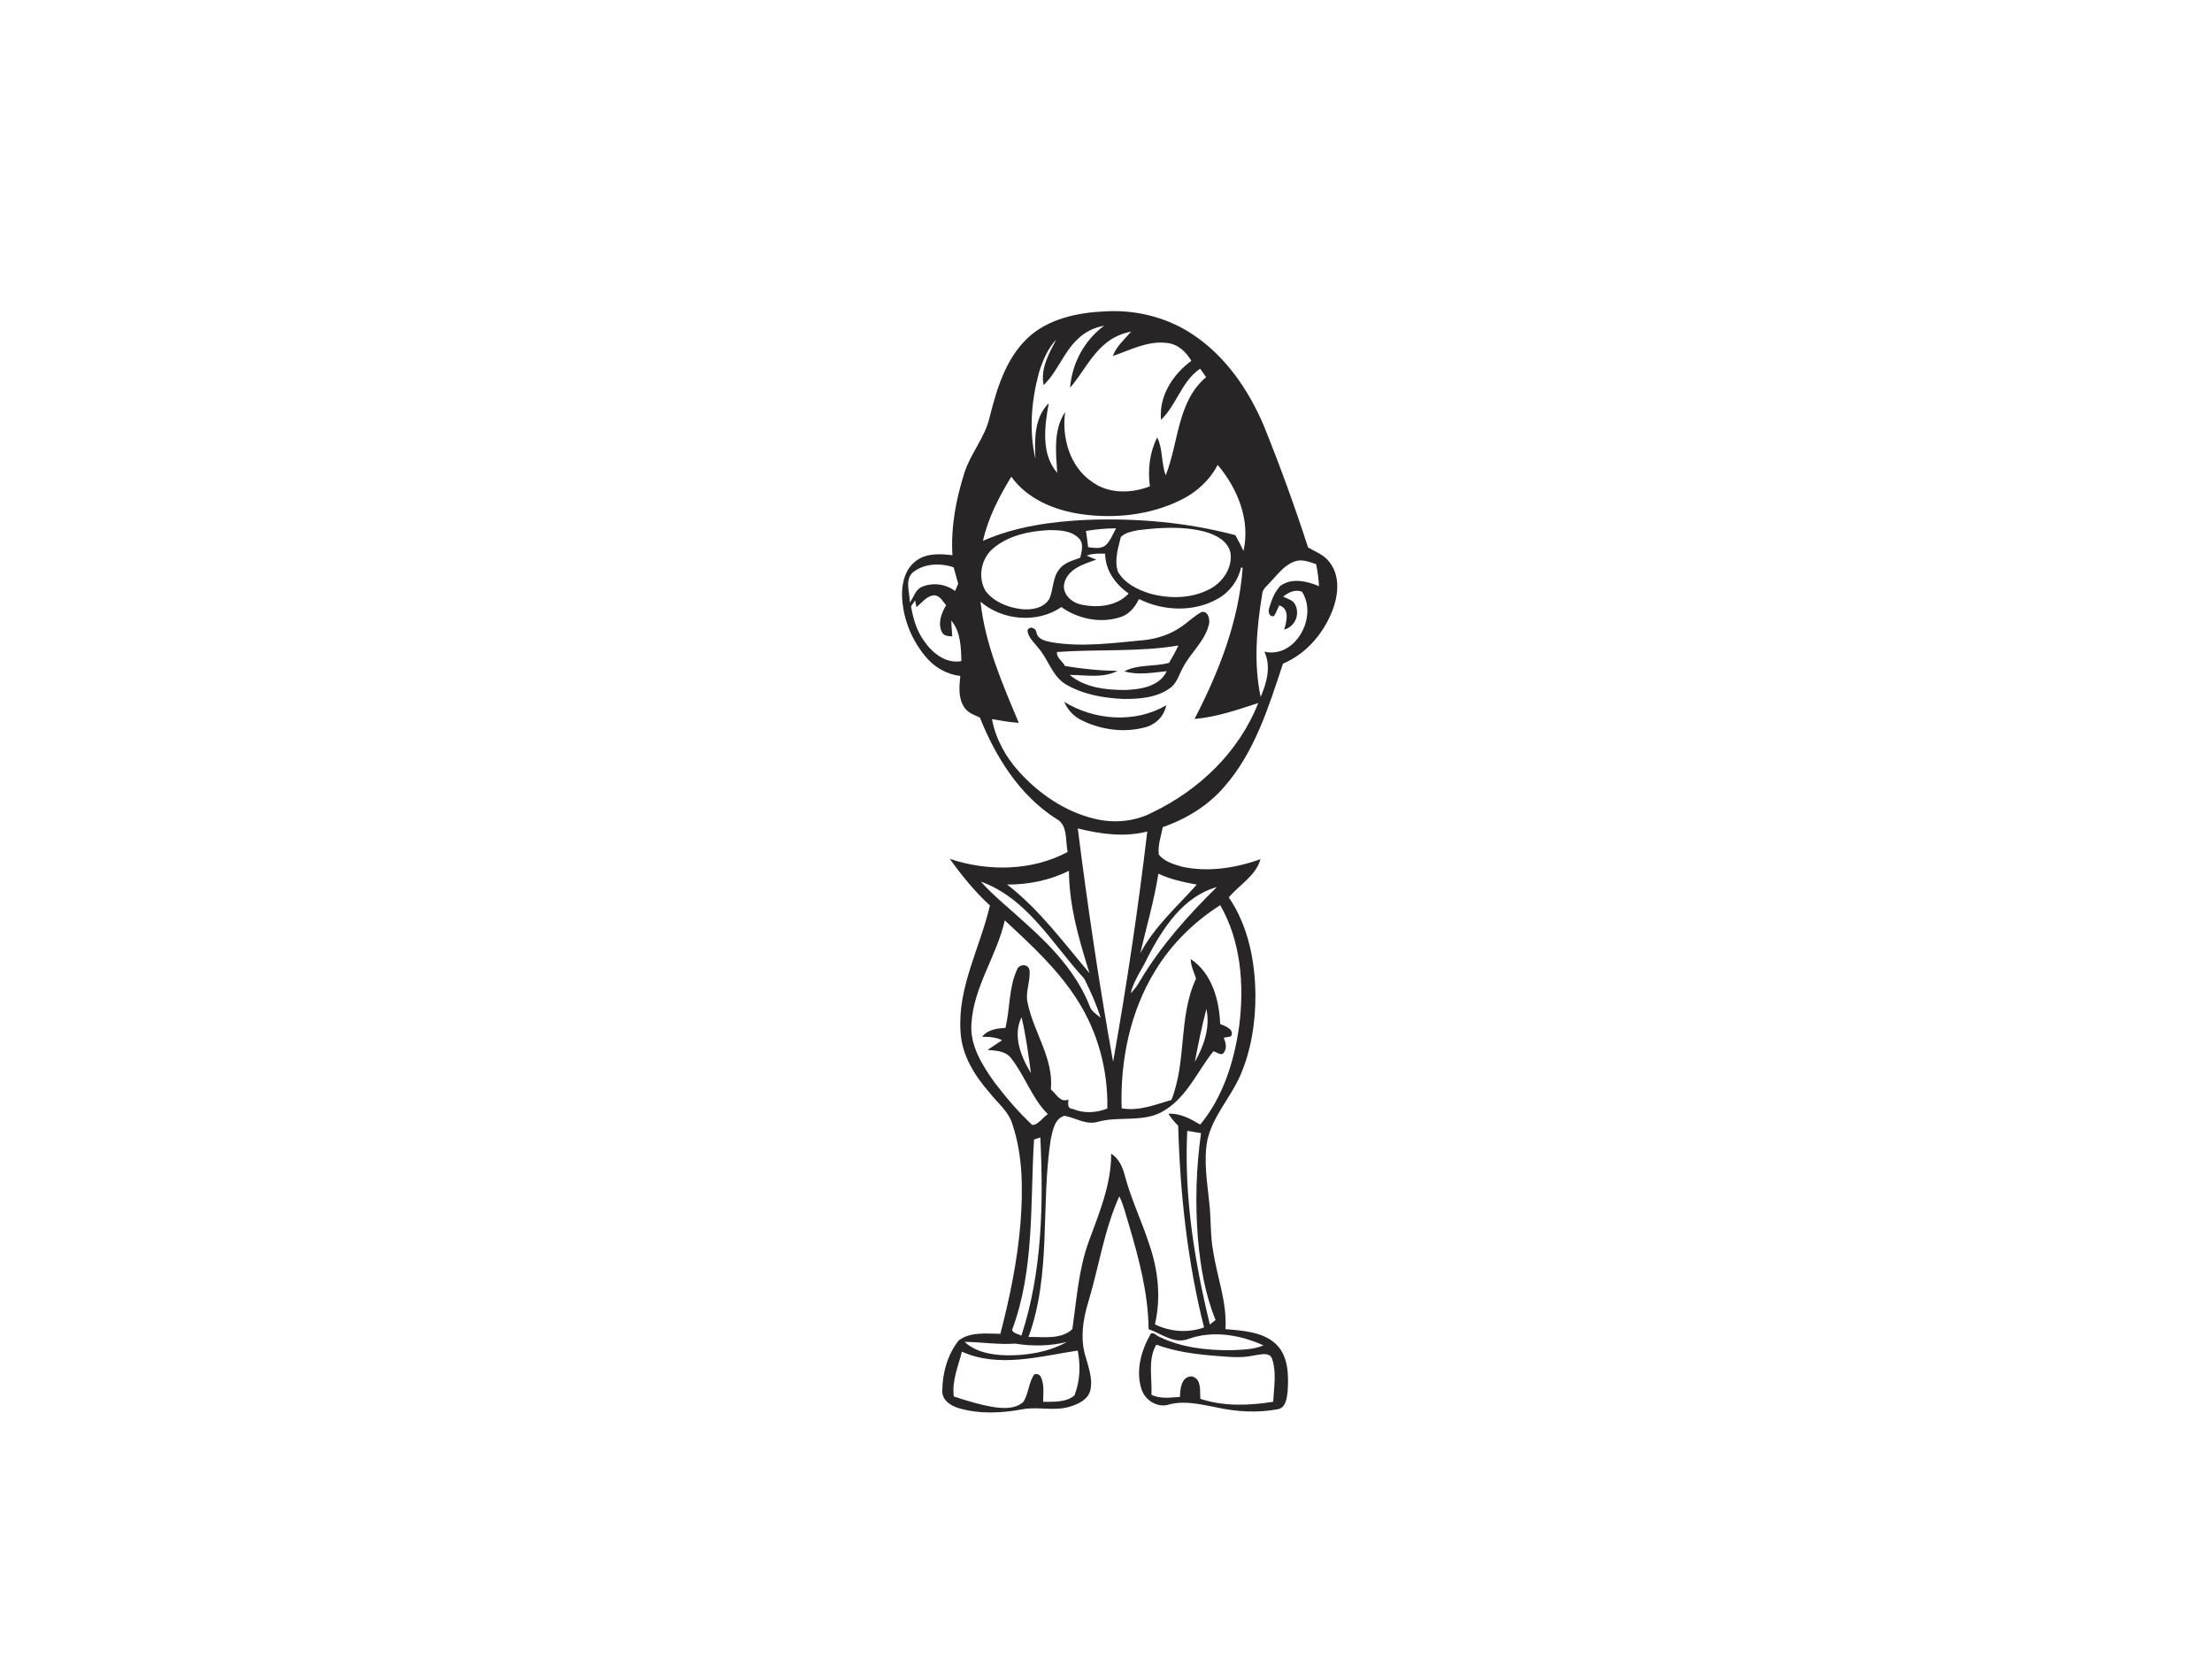 <?xml version="1.0" encoding="utf-8"?>
<!-- Generator: Adobe Illustrator 17.0.0, SVG Export Plug-In . SVG Version: 6.00 Build 0)  -->
<!DOCTYPE svg PUBLIC "-//W3C//DTD SVG 1.1//EN" "http://www.w3.org/Graphics/SVG/1.1/DTD/svg11.dtd">
<svg version="1.1" id="Layer_1" xmlns="http://www.w3.org/2000/svg" xmlns:xlink="http://www.w3.org/1999/xlink" x="0px" y="0px"
	 width="800px" height="600px" viewBox="0 0 800 600" enable-background="new 0 0 800 600" xml:space="preserve">
<path fill="#282526" d="M371.46,122.44c7.56-7.26,18.43-9.43,28.56-9.85c11.12-0.59,22.47,2.31,31.71,8.61
	c11.69,7.86,19.89,19.94,25.34,32.75c5.85,14.49,11.2,29.19,16.02,44.05c2.65,1.56,5.76,2.62,7.66,5.21
	c3.61,4.42,3.4,10.69,1.75,15.86c-2.98,9.1-9.59,17.18-18.5,20.96c-5.16,15.56-10.16,31.9-21.19,44.48
	c-5.88,6.86-13.77,11.7-22.27,14.62c-0.62,3.28-1.88,6.56-1.45,9.96c2.04,2.52,5.41,3.5,8.41,4.37c9.47,2.06,19.36,0.48,28.39-2.72
	c-1.75,6.06-7.64,9.21-11.47,13.81c7.05,10.36,9.54,23.15,9.62,35.5c0.02,9.83-1.54,19.8-5.46,28.87
	c-3.52,8.09-10.05,14.78-11.95,23.58c-1.36,7.41-0.03,14.93,0.7,22.34c0.72,5.86,0.33,11.81,1.41,17.64
	c1.46,9.4,5.07,18.55,4.46,28.21c6.15,0.58,13.04,0.85,17.95,5.12c4.81,4.29,4.94,11.34,4.55,17.3c-0.31,2.45-0.58,6.06-3.63,6.56
	c-7.29,1.38-14.86,0.93-22.09-0.66c-5.58-1.07-11.38-2.54-17.03-1.1c-4.19,1.45-8.79-1.4-10.1-5.46c-2.21-6.8-0.08-14.19,3.39-20.16
	c1.14-0.54,2.09,0.91,3.15,1.23c7.9,3.86,16.91,4.82,25.61,4.81c4.01-0.21,8.2-0.16,11.97-1.75c-8.36-3.79-18.22-5.52-27.06-2.37
	c-5.24,2.08-9.79-1.89-14.5-3.49c-0.12-12.93-3.51-25.54-7.15-37.85c-1.09-3.43-1.84-6.99-3.45-10.2
	c-5.37,11.91-7.31,24.94-10.97,37.4c-2.14,6.76-3.39,14.25-1.05,21.13c1.01,3.8,2.53,7.8,1.5,11.77c-0.91,3.25-4.3,4.83-7.27,5.73
	c-5.52,1.78-11.3-0.02-16.92,0.93c-7.66,1.46-15.74,1.87-23.3-0.33c-2.89-0.84-6.14-2.88-6.01-6.3c0.04-6.43,1.91-13.2,5.99-18.26
	c4.27-3.17,10.01-2.38,15.01-2.35c3.46-13.25,6.23-26.73,7.31-40.4c0.86-11.74,0.86-23.86-2.87-35.15
	c-1.32-4.8-5.44-7.91-8.37-11.68c-5.41-6.2-10.07-13.63-10.47-22.07c-1.12-16.01,7.12-30.43,10.63-45.61
	c-5.48-5.02-10.19-10.84-14.52-16.86c13.76,4.61,29.68,4.44,42.64-2.5c-0.94-4.02,0.2-9.84-4.18-12.03
	c-13.22-8.44-21.86-22.29-27.58-36.59c-2.14-0.99-4.66-1.8-5.85-4.02c-2.01-3.3-1.6-7.35-1.22-11.02c-4.99-0.56-9.51-3.22-12.65-7.1
	c-5.19-6.21-8.3-14.23-8.43-22.34c-0.04-4.6,1.38-9.69,5.37-12.39c3.73-2.64,8.56-2.33,12.86-1.83c-0.63-10.16,1.3-20.31,4.38-29.96
	c2.26-6.93,7.36-12.62,9.03-19.78C360.45,140.82,363.63,129.99,371.46,122.44 M389.73,122.68c-5.12,4.75-7.25,11.79-12.29,16.59
	c-1.2-5.99,1.91-11.36,4.54-16.45c-3.1,3.35-4.92,7.64-6.23,11.96c-2.73,10.08-3.66,20.93-1.27,31.17
	c-0.36-6.85-0.45-14.97,4.82-20.12c-1.49,8.25-2.91,18.31,3.05,25.18c-0.44-7.34-1.47-15.53,2.87-21.99
	c-1.26,9.28,1.66,19.74,9.69,25.22c6.06,4.43,14.2,4.28,20.97,1.64c-0.83-6-0.12-12.24,2.64-17.67c2.12,4.24,1.4,9.26,3.08,13.68
	c4.7-11.8,4.15-26.69,14.6-35.49c-0.71-1.03-1.43-2.06-2.15-3.06c-6.72,4.51-8.46,13.06-14.15,18.49
	c-0.81-8.58,4.27-16.43,10.97-21.33c-1.89-3.23-4.89-6.08-8.78-6.46c-6.93-0.92-13.27,2.58-19.63,4.71
	c1.31-3.56,4.26-6.01,6.63-8.83c-3.28,0.66-6.46,1.98-9.04,4.14c-5.52,4.37-8.51,10.94-13.04,16.17
	c0.68-8.83,5.16-17.17,12.32-22.43C395.73,118.42,392.32,120.08,389.73,122.68 M440.39,168.13c-2.92,5.63-7.78,10.01-13.45,12.76
	c-11.05,5.42-23.83,6.78-35.93,5.05c-9.61-1.39-19.45-5.41-25.26-13.54c-4.41,7.24-8.39,14.86-10.25,23.2
	c11.81-5.2,24.77-6.99,37.55-7.58c18.05-0.68,36.26,0.87,53.73,5.53c1.05,1.86,2.01,3.77,2.95,5.7
	C452.26,188.04,447.56,176.63,440.39,168.13 M392.75,192.03c0.31,1.94,0.56,3.89,0.77,5.86c2.17,0.25,4.75,0.79,6.53-0.86
	c1.65-1.67,2.47-3.93,3.58-5.95C399.98,191.06,396.35,191.44,392.75,192.03 M411.49,191.77c-2.14,0.45-4.52,0.82-6.13,2.45
	c-0.98,4.03-2.42,8.42-1.06,12.52c2.36,4.15,6.93,6.46,11.34,7.85c7.25,2.09,15.48,1.97,22.2-1.72c4.54-2.5,7.97-7.65,7.17-12.95
	c-0.93-4.41-5.52-6.59-9.45-7.68C427.71,190.25,419.44,190.77,411.49,191.77 M359.28,198.25c-4.42,3.59-5.78,10.49-2.87,15.41
	c2.94,3.97,7.89,5.95,12.66,6.6c3.69,0.47,8.22-0.14,10.37-3.57c1.62-3.42,1.15-7.65,3.59-10.71c1.8-2.5,4.94-3.26,7.67-4.27
	c0.46-2.28,1.39-5.06-0.46-6.98c-2.85-2.96-7.35-3.03-11.18-3C372.11,192.13,364.74,193.65,359.28,198.25 M393.02,200.95
	c1.15,0.47,2.3,0.96,3.45,1.47c-4.45,1.54-10.21,3.27-11.53,8.44c-0.96,3.9,2.57,7.06,6.08,7.78c5.83,1.29,12.93,0.65,17.18-3.99
	c-4.77-3.33-8.47-8.37-8.5-14.4C397.45,200.17,395.15,200.11,393.02,200.95 M459.47,210.48c-1.1,1.35-2.86,2.46-2.98,4.38
	c-2.01,12.26-3.14,24.93-0.56,37.2c2.18-5.08,3.87-11.09,1.35-16.36c11.31,2.52,19.43-12.69,13.61-21.68
	c-2.46-1.01-4.93,0.22-6.83,1.77c1.58,0.81,3.81,1.22,4.48,3.14c1.62,3.46-0.33,7.83-4.1,8.75c0.9-2.93,2.09-7.52-1.79-8.74
	c-0.61,1.27-1.12,2.62-1.87,3.85c-1.7,0.57-2.29-1.63-1.76-2.85c0.8-2.86,1.93-5.77,3.95-7.98c4.1-3.11,9.7-1.82,14.07,0.03
	c-0.18-2.69-0.47-5.35-1.06-7.97c-2.53-0.82-5.28-1.97-7.93-0.9C464.4,204.46,462.08,207.79,459.47,210.48 M330.08,207.07
	c-3,2.82-0.97,7.37-1.03,10.87c1.42-1.91,1.99-4.72,4.37-5.7c3.91-1.68,8.61-1.05,12,1.5c0.28-0.66,0.85-1.97,1.13-2.63
	c-0.55-1.99-1.09-3.97-1.66-5.94C340.03,203.54,334.18,203.73,330.08,207.07 M448.82,205.27c-1.05,4.75-4.13,8.91-8.38,11.27
	c-8.67,4.92-19.72,4.5-28.51,0.1c-1.39,2.87-3.52,5.56-6.69,6.54c-7.16,2.37-15.3,0.69-21.39-3.62c-8.66,5.98-21.37,4.88-29.23-1.96
	c1.63,15.4,7.92,29.69,13.84,43.83c-3.26-0.21-6.48-0.79-9.7-1.35c1.34,7.19,5,13.8,9.92,19.16c7.25,7.99,16.64,14.35,27.22,16.89
	c6.94,1.69,14.49,1.04,20.86-2.29c16.91-8.09,31.39-21.96,38.3-39.58c-7.53,2.44-15.09,5.09-23.04,5.76
	c8.83-17.04,16.01-35.35,17.41-54.66C449.28,205.33,448.97,205.29,448.82,205.27 M331.45,219.56l-0.5-2.44
	c-0.49,0.71-0.98,1.44-1.46,2.18c0.76,4.42,2.03,8.86,4.72,12.52c2.97,4.35,7.88,8.34,13.49,7.27c-0.14-5.02-0.25-10.6-3.65-14.65
	c0.03,1.9,0.24,3.8,0.35,5.72c-1.38-0.1-3.1-0.11-3.75-1.57c-1.58-3.23-0.17-6.83,1.51-9.69c-1.2-1.4-2.2-3.53-4.29-3.6
	C335.13,215.46,333.43,218,331.45,219.56 M389.79,299.62c3.58,28.23,7.72,56.38,12.78,84.38c4.91-27.62,9.07-55.41,12.36-83.27
	C406.64,302.87,397.97,301.64,389.79,299.62 M364.25,319.91c11.62,8.99,20.37,20.91,29.78,32.05c-3.76-12.03-7.38-24.3-7.43-37.03
	C379.67,318.39,371.97,319.94,364.25,319.91 M418.95,315.98c-1.55,9.74-4.31,19.23-6.57,28.83c5.06-9.64,13.31-16.88,20.46-24.88
	C428.1,319.05,423.33,318.07,418.95,315.98 M354.72,318.84c4.99,5.53,10.89,10.15,16.35,15.21c9.4,8.39,18.35,17.91,23.03,29.81
	c0.62,1.94,2.49,2.96,3.96,4.23c-1.54-4.89-3.66-9.6-5.93-14.16C380.59,341.42,371.59,324.9,354.72,318.84 M415.17,346.03
	c-2.02,4.42-5.11,8.44-6.26,13.22c1.43-1.37,2.53-3.01,3.5-4.7c7.51-12.54,17.27-23.55,27.69-33.73
	C427.99,324.19,420.66,335.52,415.17,346.03 M417.84,351.01c-9.14,14.82-12.73,32.56-12.18,49.83c6.22,1.1,12.15-1.32,18-3.04
	c5.59-14.07,2.45-30.07,8.91-43.89c-0.72-2.32-1.94-4.53-1.9-7.03c7.62,5.05,10.3,14.79,10.62,23.47c1.78,0.64,5.38,2.06,3.87,4.49
	c-0.64,0.12-1.93,0.35-2.57,0.47c0.7,1.71,1.28,3.72,0.03,5.38c-1.03,1.37-2.59-0.28-3.81-0.46c-5.67,7.12-9.39,16.19-17.39,21.19
	c-7.25,4.82-16.28,2.09-24.29,4.27c-4.29,1.33-8.09-1.44-12.15-2.15c-3.59,0.98-4.23,5.31-4.95,8.43
	c-3.7,23.73,0.31,48.61-8.06,71.57c5.26-0.13,11.61,1.08,15.86-2.82c1.54-10.69,2.23-21.66,6-31.9c3.75-10.21,8.1-20.52,8.04-31.6
	c2.74,1.77,4.16,4.86,4.93,7.93c2.26,8.53,6.14,16.51,8.85,24.91c3.21,9.24,4.3,19.32,2.04,28.92c5.53,2.69,11.95,3.17,17.77,1.11
	c-6.01-23.85-8.68-48.41-9.35-72.96c-1.34-1.31-2.55-2.74-3.52-4.32c4.22-0.28,7.99,1.85,11.49,3.92c8.32-10.08,12.32-23,14.1-35.76
	c1.85-14.73,0.65-30.51-6.86-43.6C431.85,333.36,423.68,341.43,417.84,351.01 M363.4,332.85c-2.86,12.74-11.19,23.86-12.05,37.13
	c-0.7,8.05,3.86,15.19,8.32,21.47c4.15,5.46,8.64,10.73,13.66,15.41c2.18,0,3.8-2.76,5.64-3.91c-5.86-5.83-8.36-14.11-13.49-20.49
	c-2.06-2.45-5.41-2.47-8.32-2.74c1.74-1.22,3.56-2.31,5.29-3.53c-2.28-1.05-4.78-1.28-7.26-1.21c2.04-2.66,5.36-3.03,8.46-3.23
	c1.65-6.95,1.16-14.45,4.15-21.03c0.71-2.12,4.13-2.26,4.53,0.16c0.46,4.03-1.71,7.98-0.62,12.02c2.17,10.54,9.41,19.9,8.35,31.1
	c1.94,1.58,3.34,4.92,6.35,3.68c-0.08,1.44-0.51,3.31,1.58,3.37c3.99,1.73,8.5,1.43,12.49-0.13c0.29-13.64-3.33-27.42-10.66-38.96
	C382.81,350.77,372.98,341.78,363.4,332.85 M436.31,364.89c-1.65,6.32-2.98,12.75-4.19,19.18
	C435.4,378.29,437.75,371.58,436.31,364.89 M372.85,388.09c-0.94-6.76-1.78-13.56-3.4-20.19
	C366.16,374.63,369.26,382.18,372.85,388.09 M429.39,408.98c-1.2,23.62,2.61,47.16,8.17,70.05c0.69-0.56,1.38-1.11,2.07-1.65
	c-3.83-9.35-5.5-19.41-6.38-29.42c-1.03-12.71-0.66-25.53,1.12-38.15C432.7,409.52,431.05,409.26,429.39,408.98 M373.97,412.13
	c-1.43,23.02,0.28,46.9-7.95,68.89c0.51,1.29,2.28,1.36,3.37,2.07c7.56-23.06,8.02-47.71,6.86-71.73
	C375.49,411.6,374.73,411.86,373.97,412.13 M348.85,485.31c4.08,3.74,9.82,4.73,15.17,4.86c7.5,0.1,15.21-1.18,21.84-4.83
	c-6.16,1.52-12.53,1.6-18.77,0.6C360.99,486.37,354.94,485.36,348.85,485.31 M416.43,504.43c3.22,1.6,6.88,1,10.33,0.78
	c0.04-2.87,0.46-7.46,4.29-7.43c3.61,0.87,2.86,5.31,3.07,8.12c8.48,2.82,17.63,2.46,26.35,1.07c0.24-5.04,1.24-10.28-0.29-15.2
	c-0.8-3.09-4.44-1.82-6.69-1.55c-4.95,1.13-10.03,0.39-15.02,0.05c-6.88-0.58-13.78-1.58-20.28-3.95
	C415,491.8,416.76,498.42,416.43,504.43 M347.89,488.85c-1.35,5.29-3.69,10.64-2.92,16.21c4.91,1.6,9.9,3.15,15.03,3.92
	c3.42,0.42,7.45,0.52,10.13-1.99c1.93-3.06,1.85-6.99,3.97-9.96c1.23-0.27,2.05,0.16,2.48,1.27c1.16,2.73,0.69,5.79,0.68,8.69
	c3.78-0.06,8.29,0.29,11.32-2.31c2.05-5.12,2.26-10.85,1.2-16.23C376.06,490.52,361.22,494.84,347.89,488.85z"/>
<path fill="#282526" d="M434.46,221.39c2.43-0.76,3.32,2.76,2.73,4.61c-1.52,6.02-6.64,10.11-9.41,15.5
	c-1.38,2.56-2.18,5.69-4.72,7.43c-4.91,3.49-11.23,3.94-17.06,3.84c-7.1-0.34-14.41-1.65-20.6-5.3c-4.86-2.98-6.23-8.92-9.79-13.03
	c-1.51-2.01-3.76-3.8-4.02-6.44c0.81-1.82,3.12-0.88,3.26,0.82c0.63,2.6,3.49,3.05,5.72,3.5c11.13,1.81,22.38,0.18,33.5-0.84
	c4.56-0.55,9.05-2,12.85-4.61C429.54,225.19,431.73,222.89,434.46,221.39 M382.3,235.81c-0.38,1.94,2.03,3.38,2.86,5.05
	c6.29,1.06,12.65,1.7,19.04,1.76c-5.39,2.8-11.58,1.47-17.35,1.47c5.54,4.63,13.13,5.46,20.08,5.46c5.51-0.25,12.38-1.17,15.02-6.8
	c-5.08,0.51-10.29,1.5-15.32,0.06c4.98-2.68,10.88-1.59,16.19-3.1c1.21-2.04,2.36-4.1,3.36-6.25
	C411.67,235.89,396.9,234.72,382.3,235.81z"/>
<path fill="#282526" d="M384.89,253.83c10.93,6.73,25.66,7.85,36.9,1.23c-0.76,3.97-3.84,7.04-7.72,8
	c-7.51,2.02-15.76,0.91-22.71-2.48C388.44,259.22,386.15,256.79,384.89,253.83z"/>
</svg>

